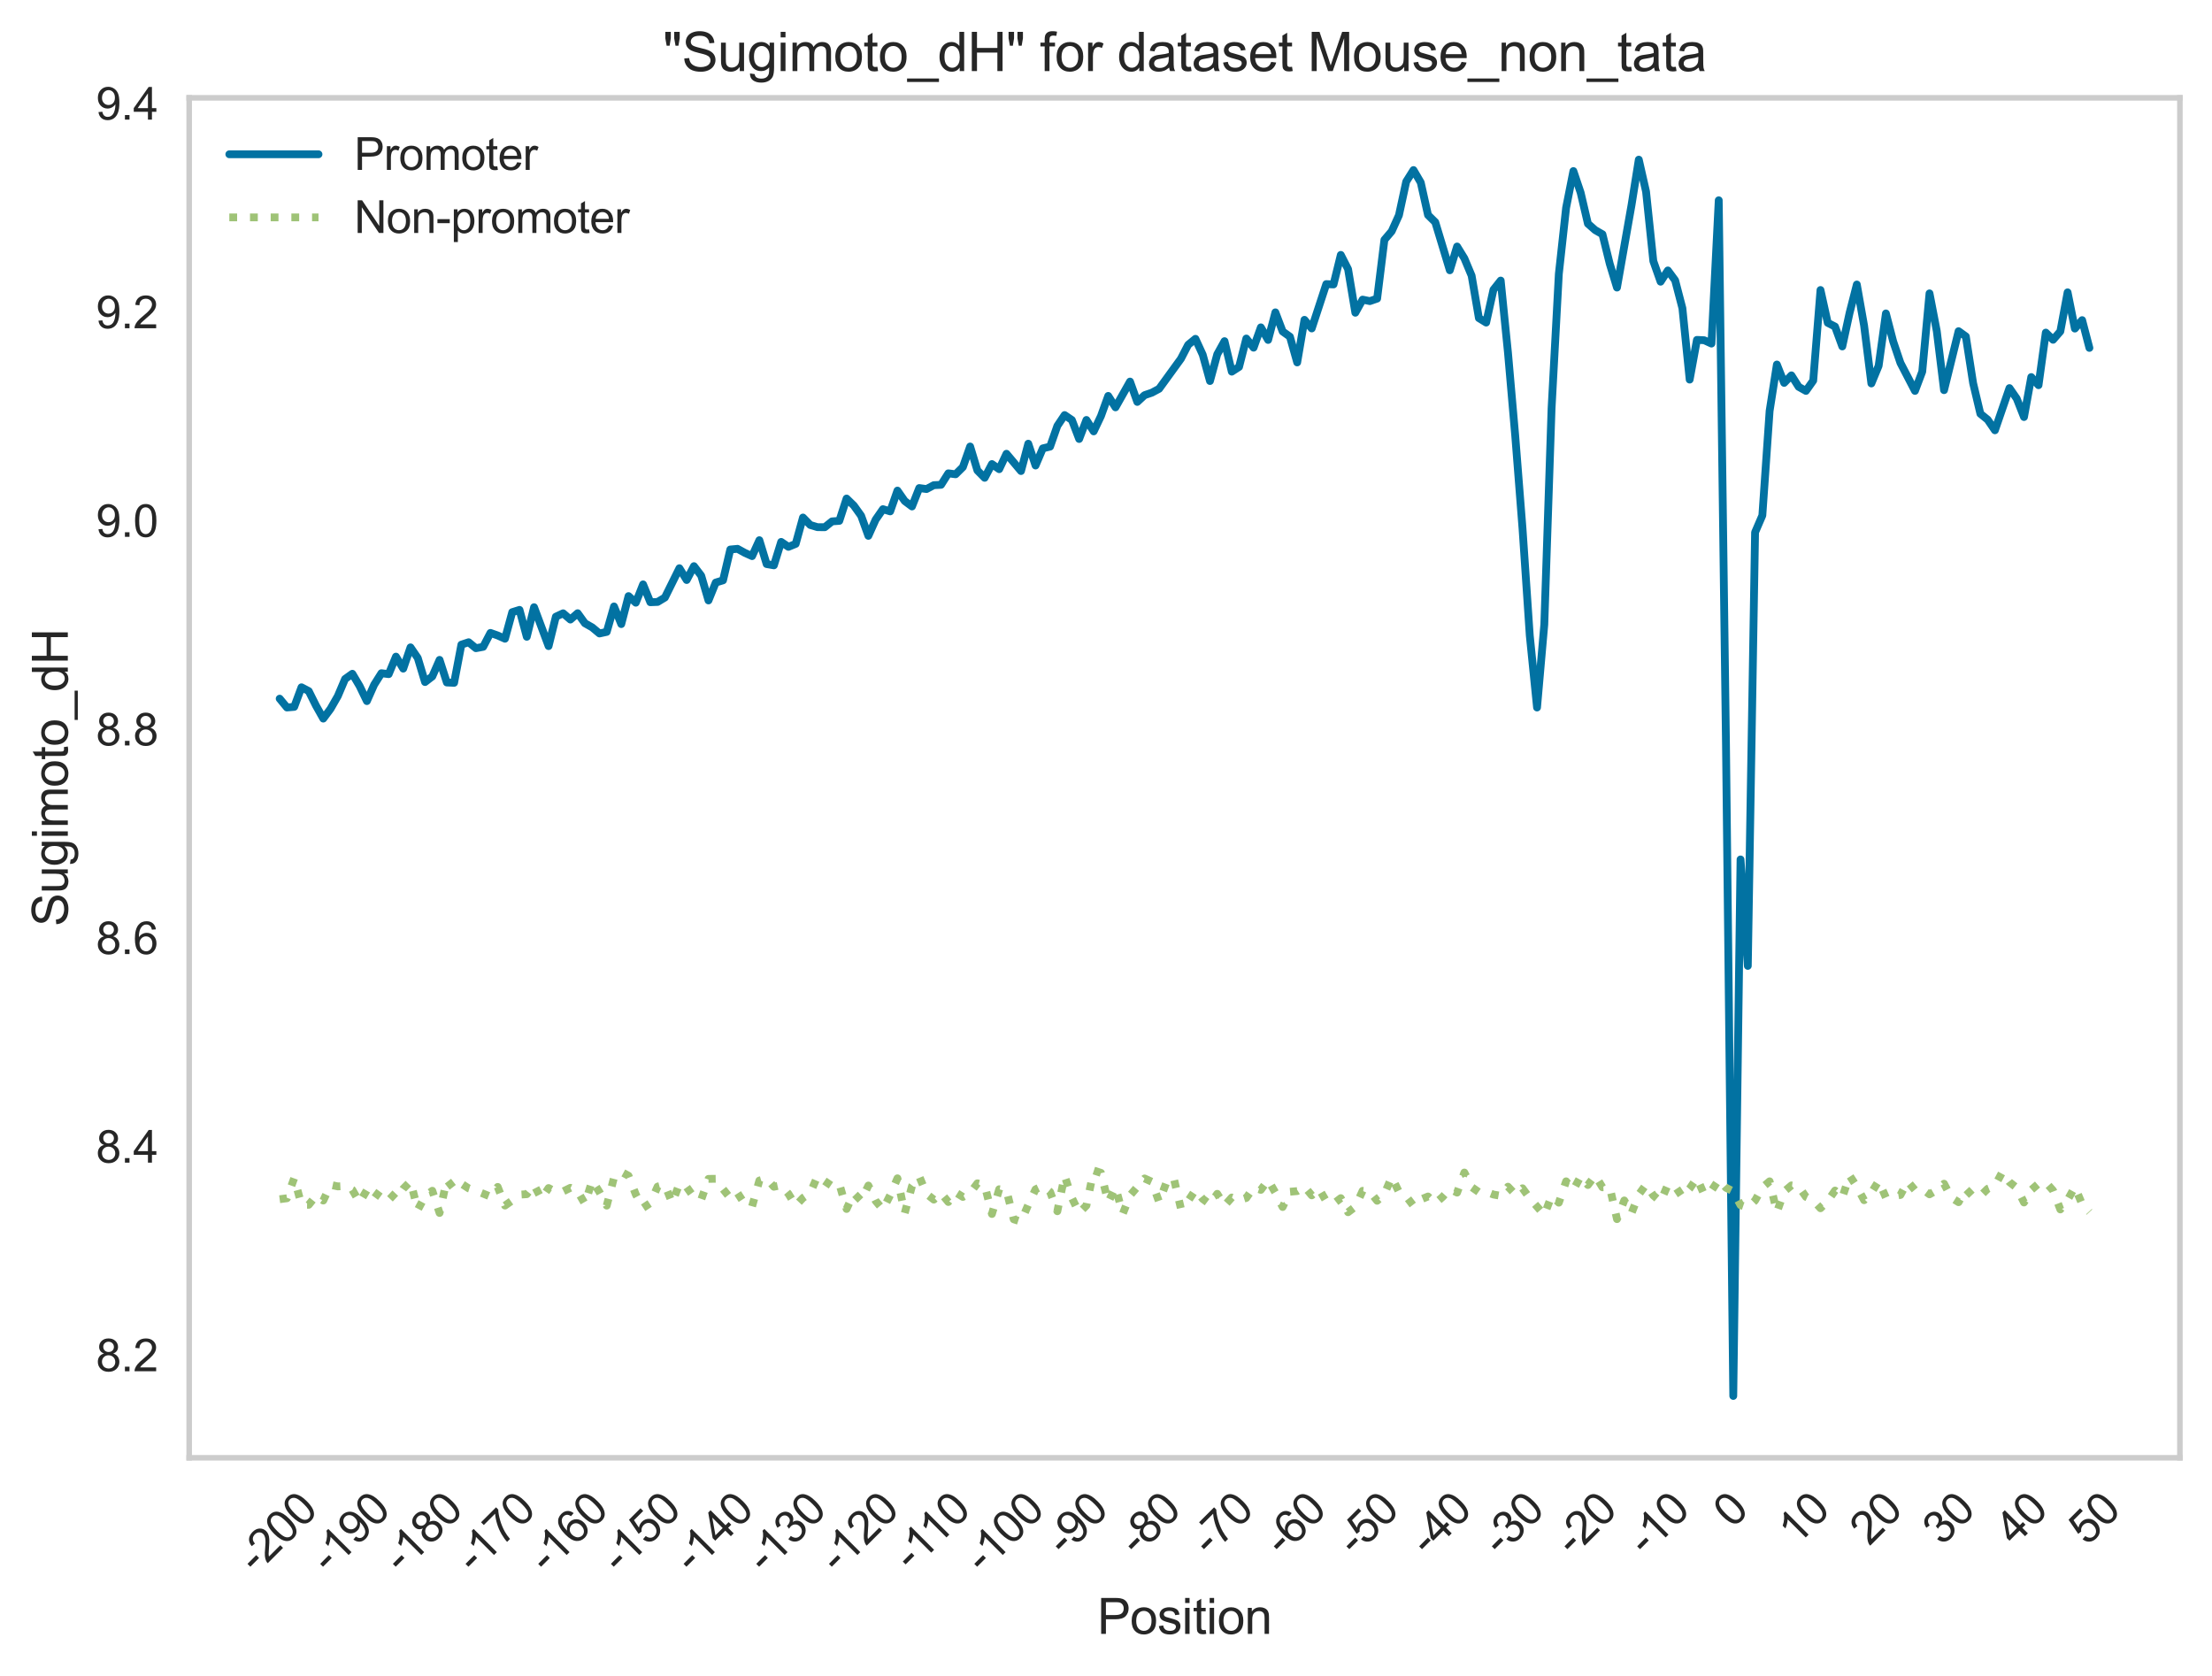 <?xml version="1.0" encoding="utf-8" standalone="no"?>
<!DOCTYPE svg PUBLIC "-//W3C//DTD SVG 1.1//EN"
  "http://www.w3.org/Graphics/SVG/1.1/DTD/svg11.dtd">
<svg xmlns:xlink="http://www.w3.org/1999/xlink" width="496.023pt" height="375.733pt" viewBox="0 0 496.023 375.733" xmlns="http://www.w3.org/2000/svg" version="1.1">
 <defs>
  <style type="text/css">*{stroke-linejoin: round; stroke-linecap: butt}</style>
 </defs>
 <g id="figure_1">
  <g id="patch_1">
   <path d="M 0 375.733 
L 496.023 375.733 
L 496.023 0 
L 0 0 
z
" style="fill: #ffffff"/>
  </g>
  <g id="axes_1">
   <g id="patch_2">
    <path d="M 42.423 326.856 
L 488.823 326.856 
L 488.823 21.936 
L 42.423 21.936 
z
" style="fill: #ffffff"/>
   </g>
   <g id="matplotlib.axis_1">
    <g id="xtick_1">
     <g id="line2d_1"/>
     <g id="text_1">
      <!-- -200 -->
      <g style="fill: #262626" transform="translate(57.466 353.068) rotate(-45) scale(0.1 -0.1)">
       <defs>
        <path id="ArialMT-2d" d="M 203 1375 
L 203 1941 
L 1931 1941 
L 1931 1375 
L 203 1375 
z
" transform="scale(0.016)"/>
        <path id="ArialMT-32" d="M 3222 541 
L 3222 0 
L 194 0 
Q 188 203 259 391 
Q 375 700 629 1000 
Q 884 1300 1366 1694 
Q 2113 2306 2375 2664 
Q 2638 3022 2638 3341 
Q 2638 3675 2398 3904 
Q 2159 4134 1775 4134 
Q 1369 4134 1125 3890 
Q 881 3647 878 3216 
L 300 3275 
Q 359 3922 746 4261 
Q 1134 4600 1788 4600 
Q 2447 4600 2831 4234 
Q 3216 3869 3216 3328 
Q 3216 3053 3103 2787 
Q 2991 2522 2730 2228 
Q 2469 1934 1863 1422 
Q 1356 997 1212 845 
Q 1069 694 975 541 
L 3222 541 
z
" transform="scale(0.016)"/>
        <path id="ArialMT-30" d="M 266 2259 
Q 266 3072 433 3567 
Q 600 4063 929 4331 
Q 1259 4600 1759 4600 
Q 2128 4600 2406 4451 
Q 2684 4303 2865 4023 
Q 3047 3744 3150 3342 
Q 3253 2941 3253 2259 
Q 3253 1453 3087 958 
Q 2922 463 2592 192 
Q 2263 -78 1759 -78 
Q 1097 -78 719 397 
Q 266 969 266 2259 
z
M 844 2259 
Q 844 1131 1108 757 
Q 1372 384 1759 384 
Q 2147 384 2411 759 
Q 2675 1134 2675 2259 
Q 2675 3391 2411 3762 
Q 2147 4134 1753 4134 
Q 1366 4134 1134 3806 
Q 844 3388 844 2259 
z
" transform="scale(0.016)"/>
       </defs>
       <use xlink:href="#ArialMT-2d"/>
       <use xlink:href="#ArialMT-32" x="33.301"/>
       <use xlink:href="#ArialMT-30" x="88.916"/>
       <use xlink:href="#ArialMT-30" x="144.531"/>
      </g>
     </g>
    </g>
    <g id="xtick_2">
     <g id="line2d_2"/>
     <g id="text_2">
      <!-- -190 -->
      <g style="fill: #262626" transform="translate(73.764 353.068) rotate(-45) scale(0.1 -0.1)">
       <defs>
        <path id="ArialMT-31" d="M 2384 0 
L 1822 0 
L 1822 3584 
Q 1619 3391 1289 3197 
Q 959 3003 697 2906 
L 697 3450 
Q 1169 3672 1522 3987 
Q 1875 4303 2022 4600 
L 2384 4600 
L 2384 0 
z
" transform="scale(0.016)"/>
        <path id="ArialMT-39" d="M 350 1059 
L 891 1109 
Q 959 728 1153 556 
Q 1347 384 1650 384 
Q 1909 384 2104 503 
Q 2300 622 2425 820 
Q 2550 1019 2634 1356 
Q 2719 1694 2719 2044 
Q 2719 2081 2716 2156 
Q 2547 1888 2255 1720 
Q 1963 1553 1622 1553 
Q 1053 1553 659 1965 
Q 266 2378 266 3053 
Q 266 3750 677 4175 
Q 1088 4600 1706 4600 
Q 2153 4600 2523 4359 
Q 2894 4119 3086 3673 
Q 3278 3228 3278 2384 
Q 3278 1506 3087 986 
Q 2897 466 2520 194 
Q 2144 -78 1638 -78 
Q 1100 -78 759 220 
Q 419 519 350 1059 
z
M 2653 3081 
Q 2653 3566 2395 3850 
Q 2138 4134 1775 4134 
Q 1400 4134 1122 3828 
Q 844 3522 844 3034 
Q 844 2597 1108 2323 
Q 1372 2050 1759 2050 
Q 2150 2050 2401 2323 
Q 2653 2597 2653 3081 
z
" transform="scale(0.016)"/>
       </defs>
       <use xlink:href="#ArialMT-2d"/>
       <use xlink:href="#ArialMT-31" x="33.301"/>
       <use xlink:href="#ArialMT-39" x="88.916"/>
       <use xlink:href="#ArialMT-30" x="144.531"/>
      </g>
     </g>
    </g>
    <g id="xtick_3">
     <g id="line2d_3"/>
     <g id="text_3">
      <!-- -180 -->
      <g style="fill: #262626" transform="translate(90.062 353.068) rotate(-45) scale(0.1 -0.1)">
       <defs>
        <path id="ArialMT-38" d="M 1131 2484 
Q 781 2613 612 2850 
Q 444 3088 444 3419 
Q 444 3919 803 4259 
Q 1163 4600 1759 4600 
Q 2359 4600 2725 4251 
Q 3091 3903 3091 3403 
Q 3091 3084 2923 2848 
Q 2756 2613 2416 2484 
Q 2838 2347 3058 2040 
Q 3278 1734 3278 1309 
Q 3278 722 2862 322 
Q 2447 -78 1769 -78 
Q 1091 -78 675 323 
Q 259 725 259 1325 
Q 259 1772 486 2073 
Q 713 2375 1131 2484 
z
M 1019 3438 
Q 1019 3113 1228 2906 
Q 1438 2700 1772 2700 
Q 2097 2700 2305 2904 
Q 2513 3109 2513 3406 
Q 2513 3716 2298 3927 
Q 2084 4138 1766 4138 
Q 1444 4138 1231 3931 
Q 1019 3725 1019 3438 
z
M 838 1322 
Q 838 1081 952 856 
Q 1066 631 1291 507 
Q 1516 384 1775 384 
Q 2178 384 2440 643 
Q 2703 903 2703 1303 
Q 2703 1709 2433 1975 
Q 2163 2241 1756 2241 
Q 1359 2241 1098 1978 
Q 838 1716 838 1322 
z
" transform="scale(0.016)"/>
       </defs>
       <use xlink:href="#ArialMT-2d"/>
       <use xlink:href="#ArialMT-31" x="33.301"/>
       <use xlink:href="#ArialMT-38" x="88.916"/>
       <use xlink:href="#ArialMT-30" x="144.531"/>
      </g>
     </g>
    </g>
    <g id="xtick_4">
     <g id="line2d_4"/>
     <g id="text_4">
      <!-- -170 -->
      <g style="fill: #262626" transform="translate(106.36 353.068) rotate(-45) scale(0.1 -0.1)">
       <defs>
        <path id="ArialMT-37" d="M 303 3981 
L 303 4522 
L 3269 4522 
L 3269 4084 
Q 2831 3619 2401 2847 
Q 1972 2075 1738 1259 
Q 1569 684 1522 0 
L 944 0 
Q 953 541 1156 1306 
Q 1359 2072 1739 2783 
Q 2119 3494 2547 3981 
L 303 3981 
z
" transform="scale(0.016)"/>
       </defs>
       <use xlink:href="#ArialMT-2d"/>
       <use xlink:href="#ArialMT-31" x="33.301"/>
       <use xlink:href="#ArialMT-37" x="88.916"/>
       <use xlink:href="#ArialMT-30" x="144.531"/>
      </g>
     </g>
    </g>
    <g id="xtick_5">
     <g id="line2d_5"/>
     <g id="text_5">
      <!-- -160 -->
      <g style="fill: #262626" transform="translate(122.658 353.068) rotate(-45) scale(0.1 -0.1)">
       <defs>
        <path id="ArialMT-36" d="M 3184 3459 
L 2625 3416 
Q 2550 3747 2413 3897 
Q 2184 4138 1850 4138 
Q 1581 4138 1378 3988 
Q 1113 3794 959 3422 
Q 806 3050 800 2363 
Q 1003 2672 1297 2822 
Q 1591 2972 1913 2972 
Q 2475 2972 2870 2558 
Q 3266 2144 3266 1488 
Q 3266 1056 3080 686 
Q 2894 316 2569 119 
Q 2244 -78 1831 -78 
Q 1128 -78 684 439 
Q 241 956 241 2144 
Q 241 3472 731 4075 
Q 1159 4600 1884 4600 
Q 2425 4600 2770 4297 
Q 3116 3994 3184 3459 
z
M 888 1484 
Q 888 1194 1011 928 
Q 1134 663 1356 523 
Q 1578 384 1822 384 
Q 2178 384 2434 671 
Q 2691 959 2691 1453 
Q 2691 1928 2437 2201 
Q 2184 2475 1800 2475 
Q 1419 2475 1153 2201 
Q 888 1928 888 1484 
z
" transform="scale(0.016)"/>
       </defs>
       <use xlink:href="#ArialMT-2d"/>
       <use xlink:href="#ArialMT-31" x="33.301"/>
       <use xlink:href="#ArialMT-36" x="88.916"/>
       <use xlink:href="#ArialMT-30" x="144.531"/>
      </g>
     </g>
    </g>
    <g id="xtick_6">
     <g id="line2d_6"/>
     <g id="text_6">
      <!-- -150 -->
      <g style="fill: #262626" transform="translate(138.956 353.068) rotate(-45) scale(0.1 -0.1)">
       <defs>
        <path id="ArialMT-35" d="M 266 1200 
L 856 1250 
Q 922 819 1161 601 
Q 1400 384 1738 384 
Q 2144 384 2425 690 
Q 2706 997 2706 1503 
Q 2706 1984 2436 2262 
Q 2166 2541 1728 2541 
Q 1456 2541 1237 2417 
Q 1019 2294 894 2097 
L 366 2166 
L 809 4519 
L 3088 4519 
L 3088 3981 
L 1259 3981 
L 1013 2750 
Q 1425 3038 1878 3038 
Q 2478 3038 2890 2622 
Q 3303 2206 3303 1553 
Q 3303 931 2941 478 
Q 2500 -78 1738 -78 
Q 1113 -78 717 272 
Q 322 622 266 1200 
z
" transform="scale(0.016)"/>
       </defs>
       <use xlink:href="#ArialMT-2d"/>
       <use xlink:href="#ArialMT-31" x="33.301"/>
       <use xlink:href="#ArialMT-35" x="88.916"/>
       <use xlink:href="#ArialMT-30" x="144.531"/>
      </g>
     </g>
    </g>
    <g id="xtick_7">
     <g id="line2d_7"/>
     <g id="text_7">
      <!-- -140 -->
      <g style="fill: #262626" transform="translate(155.254 353.068) rotate(-45) scale(0.1 -0.1)">
       <defs>
        <path id="ArialMT-34" d="M 2069 0 
L 2069 1097 
L 81 1097 
L 81 1613 
L 2172 4581 
L 2631 4581 
L 2631 1613 
L 3250 1613 
L 3250 1097 
L 2631 1097 
L 2631 0 
L 2069 0 
z
M 2069 1613 
L 2069 3678 
L 634 1613 
L 2069 1613 
z
" transform="scale(0.016)"/>
       </defs>
       <use xlink:href="#ArialMT-2d"/>
       <use xlink:href="#ArialMT-31" x="33.301"/>
       <use xlink:href="#ArialMT-34" x="88.916"/>
       <use xlink:href="#ArialMT-30" x="144.531"/>
      </g>
     </g>
    </g>
    <g id="xtick_8">
     <g id="line2d_8"/>
     <g id="text_8">
      <!-- -130 -->
      <g style="fill: #262626" transform="translate(171.552 353.068) rotate(-45) scale(0.1 -0.1)">
       <defs>
        <path id="ArialMT-33" d="M 269 1209 
L 831 1284 
Q 928 806 1161 595 
Q 1394 384 1728 384 
Q 2125 384 2398 659 
Q 2672 934 2672 1341 
Q 2672 1728 2419 1979 
Q 2166 2231 1775 2231 
Q 1616 2231 1378 2169 
L 1441 2663 
Q 1497 2656 1531 2656 
Q 1891 2656 2178 2843 
Q 2466 3031 2466 3422 
Q 2466 3731 2256 3934 
Q 2047 4138 1716 4138 
Q 1388 4138 1169 3931 
Q 950 3725 888 3313 
L 325 3413 
Q 428 3978 793 4289 
Q 1159 4600 1703 4600 
Q 2078 4600 2393 4439 
Q 2709 4278 2876 4000 
Q 3044 3722 3044 3409 
Q 3044 3113 2884 2869 
Q 2725 2625 2413 2481 
Q 2819 2388 3044 2092 
Q 3269 1797 3269 1353 
Q 3269 753 2831 336 
Q 2394 -81 1725 -81 
Q 1122 -81 723 278 
Q 325 638 269 1209 
z
" transform="scale(0.016)"/>
       </defs>
       <use xlink:href="#ArialMT-2d"/>
       <use xlink:href="#ArialMT-31" x="33.301"/>
       <use xlink:href="#ArialMT-33" x="88.916"/>
       <use xlink:href="#ArialMT-30" x="144.531"/>
      </g>
     </g>
    </g>
    <g id="xtick_9">
     <g id="line2d_9"/>
     <g id="text_9">
      <!-- -120 -->
      <g style="fill: #262626" transform="translate(187.85 353.068) rotate(-45) scale(0.1 -0.1)">
       <use xlink:href="#ArialMT-2d"/>
       <use xlink:href="#ArialMT-31" x="33.301"/>
       <use xlink:href="#ArialMT-32" x="88.916"/>
       <use xlink:href="#ArialMT-30" x="144.531"/>
      </g>
     </g>
    </g>
    <g id="xtick_10">
     <g id="line2d_10"/>
     <g id="text_10">
      <!-- -110 -->
      <g style="fill: #262626" transform="translate(204.408 352.546) rotate(-45) scale(0.1 -0.1)">
       <use xlink:href="#ArialMT-2d"/>
       <use xlink:href="#ArialMT-31" x="33.301"/>
       <use xlink:href="#ArialMT-31" x="81.541"/>
       <use xlink:href="#ArialMT-30" x="137.156"/>
      </g>
     </g>
    </g>
    <g id="xtick_11">
     <g id="line2d_11"/>
     <g id="text_11">
      <!-- -100 -->
      <g style="fill: #262626" transform="translate(220.445 353.068) rotate(-45) scale(0.1 -0.1)">
       <use xlink:href="#ArialMT-2d"/>
       <use xlink:href="#ArialMT-31" x="33.301"/>
       <use xlink:href="#ArialMT-30" x="88.916"/>
       <use xlink:href="#ArialMT-30" x="144.531"/>
      </g>
     </g>
    </g>
    <g id="xtick_12">
     <g id="line2d_12"/>
     <g id="text_12">
      <!-- -90 -->
      <g style="fill: #262626" transform="translate(238.709 349.136) rotate(-45) scale(0.1 -0.1)">
       <use xlink:href="#ArialMT-2d"/>
       <use xlink:href="#ArialMT-39" x="33.301"/>
       <use xlink:href="#ArialMT-30" x="88.916"/>
      </g>
     </g>
    </g>
    <g id="xtick_13">
     <g id="line2d_13"/>
     <g id="text_13">
      <!-- -80 -->
      <g style="fill: #262626" transform="translate(255.007 349.136) rotate(-45) scale(0.1 -0.1)">
       <use xlink:href="#ArialMT-2d"/>
       <use xlink:href="#ArialMT-38" x="33.301"/>
       <use xlink:href="#ArialMT-30" x="88.916"/>
      </g>
     </g>
    </g>
    <g id="xtick_14">
     <g id="line2d_14"/>
     <g id="text_14">
      <!-- -70 -->
      <g style="fill: #262626" transform="translate(271.305 349.136) rotate(-45) scale(0.1 -0.1)">
       <use xlink:href="#ArialMT-2d"/>
       <use xlink:href="#ArialMT-37" x="33.301"/>
       <use xlink:href="#ArialMT-30" x="88.916"/>
      </g>
     </g>
    </g>
    <g id="xtick_15">
     <g id="line2d_15"/>
     <g id="text_15">
      <!-- -60 -->
      <g style="fill: #262626" transform="translate(287.603 349.136) rotate(-45) scale(0.1 -0.1)">
       <use xlink:href="#ArialMT-2d"/>
       <use xlink:href="#ArialMT-36" x="33.301"/>
       <use xlink:href="#ArialMT-30" x="88.916"/>
      </g>
     </g>
    </g>
    <g id="xtick_16">
     <g id="line2d_16"/>
     <g id="text_16">
      <!-- -50 -->
      <g style="fill: #262626" transform="translate(303.901 349.136) rotate(-45) scale(0.1 -0.1)">
       <use xlink:href="#ArialMT-2d"/>
       <use xlink:href="#ArialMT-35" x="33.301"/>
       <use xlink:href="#ArialMT-30" x="88.916"/>
      </g>
     </g>
    </g>
    <g id="xtick_17">
     <g id="line2d_17"/>
     <g id="text_17">
      <!-- -40 -->
      <g style="fill: #262626" transform="translate(320.199 349.136) rotate(-45) scale(0.1 -0.1)">
       <use xlink:href="#ArialMT-2d"/>
       <use xlink:href="#ArialMT-34" x="33.301"/>
       <use xlink:href="#ArialMT-30" x="88.916"/>
      </g>
     </g>
    </g>
    <g id="xtick_18">
     <g id="line2d_18"/>
     <g id="text_18">
      <!-- -30 -->
      <g style="fill: #262626" transform="translate(336.497 349.136) rotate(-45) scale(0.1 -0.1)">
       <use xlink:href="#ArialMT-2d"/>
       <use xlink:href="#ArialMT-33" x="33.301"/>
       <use xlink:href="#ArialMT-30" x="88.916"/>
      </g>
     </g>
    </g>
    <g id="xtick_19">
     <g id="line2d_19"/>
     <g id="text_19">
      <!-- -20 -->
      <g style="fill: #262626" transform="translate(352.795 349.136) rotate(-45) scale(0.1 -0.1)">
       <use xlink:href="#ArialMT-2d"/>
       <use xlink:href="#ArialMT-32" x="33.301"/>
       <use xlink:href="#ArialMT-30" x="88.916"/>
      </g>
     </g>
    </g>
    <g id="xtick_20">
     <g id="line2d_20"/>
     <g id="text_20">
      <!-- -10 -->
      <g style="fill: #262626" transform="translate(369.093 349.136) rotate(-45) scale(0.1 -0.1)">
       <use xlink:href="#ArialMT-2d"/>
       <use xlink:href="#ArialMT-31" x="33.301"/>
       <use xlink:href="#ArialMT-30" x="88.916"/>
      </g>
     </g>
    </g>
    <g id="xtick_21">
     <g id="line2d_21"/>
     <g id="text_21">
      <!-- 0 -->
      <g style="fill: #262626" transform="translate(388.534 342.849) rotate(-45) scale(0.1 -0.1)">
       <use xlink:href="#ArialMT-30"/>
      </g>
     </g>
    </g>
    <g id="xtick_22">
     <g id="line2d_22"/>
     <g id="text_22">
      <!-- 10 -->
      <g style="fill: #262626" transform="translate(402.866 346.781) rotate(-45) scale(0.1 -0.1)">
       <use xlink:href="#ArialMT-31"/>
       <use xlink:href="#ArialMT-30" x="55.615"/>
      </g>
     </g>
    </g>
    <g id="xtick_23">
     <g id="line2d_23"/>
     <g id="text_23">
      <!-- 20 -->
      <g style="fill: #262626" transform="translate(419.164 346.781) rotate(-45) scale(0.1 -0.1)">
       <use xlink:href="#ArialMT-32"/>
       <use xlink:href="#ArialMT-30" x="55.615"/>
      </g>
     </g>
    </g>
    <g id="xtick_24">
     <g id="line2d_24"/>
     <g id="text_24">
      <!-- 30 -->
      <g style="fill: #262626" transform="translate(435.462 346.781) rotate(-45) scale(0.1 -0.1)">
       <use xlink:href="#ArialMT-33"/>
       <use xlink:href="#ArialMT-30" x="55.615"/>
      </g>
     </g>
    </g>
    <g id="xtick_25">
     <g id="line2d_25"/>
     <g id="text_25">
      <!-- 40 -->
      <g style="fill: #262626" transform="translate(451.76 346.781) rotate(-45) scale(0.1 -0.1)">
       <use xlink:href="#ArialMT-34"/>
       <use xlink:href="#ArialMT-30" x="55.615"/>
      </g>
     </g>
    </g>
    <g id="xtick_26">
     <g id="line2d_26"/>
     <g id="text_26">
      <!-- 50 -->
      <g style="fill: #262626" transform="translate(468.058 346.781) rotate(-45) scale(0.1 -0.1)">
       <use xlink:href="#ArialMT-35"/>
       <use xlink:href="#ArialMT-30" x="55.615"/>
      </g>
     </g>
    </g>
    <g id="text_27">
     <!-- Position -->
     <g style="fill: #262626" transform="translate(246.057 366.347) scale(0.11 -0.11)">
      <defs>
       <path id="ArialMT-50" d="M 494 0 
L 494 4581 
L 2222 4581 
Q 2678 4581 2919 4538 
Q 3256 4481 3484 4323 
Q 3713 4166 3852 3881 
Q 3991 3597 3991 3256 
Q 3991 2672 3619 2267 
Q 3247 1863 2275 1863 
L 1100 1863 
L 1100 0 
L 494 0 
z
M 1100 2403 
L 2284 2403 
Q 2872 2403 3119 2622 
Q 3366 2841 3366 3238 
Q 3366 3525 3220 3729 
Q 3075 3934 2838 4000 
Q 2684 4041 2272 4041 
L 1100 4041 
L 1100 2403 
z
" transform="scale(0.016)"/>
       <path id="ArialMT-6f" d="M 213 1659 
Q 213 2581 725 3025 
Q 1153 3394 1769 3394 
Q 2453 3394 2887 2945 
Q 3322 2497 3322 1706 
Q 3322 1066 3130 698 
Q 2938 331 2570 128 
Q 2203 -75 1769 -75 
Q 1072 -75 642 372 
Q 213 819 213 1659 
z
M 791 1659 
Q 791 1022 1069 705 
Q 1347 388 1769 388 
Q 2188 388 2466 706 
Q 2744 1025 2744 1678 
Q 2744 2294 2464 2611 
Q 2184 2928 1769 2928 
Q 1347 2928 1069 2612 
Q 791 2297 791 1659 
z
" transform="scale(0.016)"/>
       <path id="ArialMT-73" d="M 197 991 
L 753 1078 
Q 800 744 1014 566 
Q 1228 388 1613 388 
Q 2000 388 2187 545 
Q 2375 703 2375 916 
Q 2375 1106 2209 1216 
Q 2094 1291 1634 1406 
Q 1016 1563 777 1677 
Q 538 1791 414 1992 
Q 291 2194 291 2438 
Q 291 2659 392 2848 
Q 494 3038 669 3163 
Q 800 3259 1026 3326 
Q 1253 3394 1513 3394 
Q 1903 3394 2198 3281 
Q 2494 3169 2634 2976 
Q 2775 2784 2828 2463 
L 2278 2388 
Q 2241 2644 2061 2787 
Q 1881 2931 1553 2931 
Q 1166 2931 1000 2803 
Q 834 2675 834 2503 
Q 834 2394 903 2306 
Q 972 2216 1119 2156 
Q 1203 2125 1616 2013 
Q 2213 1853 2448 1751 
Q 2684 1650 2818 1456 
Q 2953 1263 2953 975 
Q 2953 694 2789 445 
Q 2625 197 2315 61 
Q 2006 -75 1616 -75 
Q 969 -75 630 194 
Q 291 463 197 991 
z
" transform="scale(0.016)"/>
       <path id="ArialMT-69" d="M 425 3934 
L 425 4581 
L 988 4581 
L 988 3934 
L 425 3934 
z
M 425 0 
L 425 3319 
L 988 3319 
L 988 0 
L 425 0 
z
" transform="scale(0.016)"/>
       <path id="ArialMT-74" d="M 1650 503 
L 1731 6 
Q 1494 -44 1306 -44 
Q 1000 -44 831 53 
Q 663 150 594 308 
Q 525 466 525 972 
L 525 2881 
L 113 2881 
L 113 3319 
L 525 3319 
L 525 4141 
L 1084 4478 
L 1084 3319 
L 1650 3319 
L 1650 2881 
L 1084 2881 
L 1084 941 
Q 1084 700 1114 631 
Q 1144 563 1211 522 
Q 1278 481 1403 481 
Q 1497 481 1650 503 
z
" transform="scale(0.016)"/>
       <path id="ArialMT-6e" d="M 422 0 
L 422 3319 
L 928 3319 
L 928 2847 
Q 1294 3394 1984 3394 
Q 2284 3394 2536 3286 
Q 2788 3178 2913 3003 
Q 3038 2828 3088 2588 
Q 3119 2431 3119 2041 
L 3119 0 
L 2556 0 
L 2556 2019 
Q 2556 2363 2490 2533 
Q 2425 2703 2258 2804 
Q 2091 2906 1866 2906 
Q 1506 2906 1245 2678 
Q 984 2450 984 1813 
L 984 0 
L 422 0 
z
" transform="scale(0.016)"/>
      </defs>
      <use xlink:href="#ArialMT-50"/>
      <use xlink:href="#ArialMT-6f" x="66.699"/>
      <use xlink:href="#ArialMT-73" x="122.314"/>
      <use xlink:href="#ArialMT-69" x="172.314"/>
      <use xlink:href="#ArialMT-74" x="194.531"/>
      <use xlink:href="#ArialMT-69" x="222.314"/>
      <use xlink:href="#ArialMT-6f" x="244.531"/>
      <use xlink:href="#ArialMT-6e" x="300.146"/>
     </g>
    </g>
   </g>
   <g id="matplotlib.axis_2">
    <g id="ytick_1">
     <g id="line2d_27"/>
     <g id="text_28">
      <!-- 8.2 -->
      <g style="fill: #262626" transform="translate(21.523 307.459) scale(0.1 -0.1)">
       <defs>
        <path id="ArialMT-2e" d="M 581 0 
L 581 641 
L 1222 641 
L 1222 0 
L 581 0 
z
" transform="scale(0.016)"/>
       </defs>
       <use xlink:href="#ArialMT-38"/>
       <use xlink:href="#ArialMT-2e" x="55.615"/>
       <use xlink:href="#ArialMT-32" x="83.398"/>
      </g>
     </g>
    </g>
    <g id="ytick_2">
     <g id="line2d_28"/>
     <g id="text_29">
      <!-- 8.4 -->
      <g style="fill: #262626" transform="translate(21.523 260.686) scale(0.1 -0.1)">
       <use xlink:href="#ArialMT-38"/>
       <use xlink:href="#ArialMT-2e" x="55.615"/>
       <use xlink:href="#ArialMT-34" x="83.398"/>
      </g>
     </g>
    </g>
    <g id="ytick_3">
     <g id="line2d_29"/>
     <g id="text_30">
      <!-- 8.6 -->
      <g style="fill: #262626" transform="translate(21.523 213.913) scale(0.1 -0.1)">
       <use xlink:href="#ArialMT-38"/>
       <use xlink:href="#ArialMT-2e" x="55.615"/>
       <use xlink:href="#ArialMT-36" x="83.398"/>
      </g>
     </g>
    </g>
    <g id="ytick_4">
     <g id="line2d_30"/>
     <g id="text_31">
      <!-- 8.8 -->
      <g style="fill: #262626" transform="translate(21.523 167.14) scale(0.1 -0.1)">
       <use xlink:href="#ArialMT-38"/>
       <use xlink:href="#ArialMT-2e" x="55.615"/>
       <use xlink:href="#ArialMT-38" x="83.398"/>
      </g>
     </g>
    </g>
    <g id="ytick_5">
     <g id="line2d_31"/>
     <g id="text_32">
      <!-- 9.0 -->
      <g style="fill: #262626" transform="translate(21.523 120.367) scale(0.1 -0.1)">
       <use xlink:href="#ArialMT-39"/>
       <use xlink:href="#ArialMT-2e" x="55.615"/>
       <use xlink:href="#ArialMT-30" x="83.398"/>
      </g>
     </g>
    </g>
    <g id="ytick_6">
     <g id="line2d_32"/>
     <g id="text_33">
      <!-- 9.2 -->
      <g style="fill: #262626" transform="translate(21.523 73.595) scale(0.1 -0.1)">
       <use xlink:href="#ArialMT-39"/>
       <use xlink:href="#ArialMT-2e" x="55.615"/>
       <use xlink:href="#ArialMT-32" x="83.398"/>
      </g>
     </g>
    </g>
    <g id="ytick_7">
     <g id="line2d_33"/>
     <g id="text_34">
      <!-- 9.4 -->
      <g style="fill: #262626" transform="translate(21.523 26.822) scale(0.1 -0.1)">
       <use xlink:href="#ArialMT-39"/>
       <use xlink:href="#ArialMT-2e" x="55.615"/>
       <use xlink:href="#ArialMT-34" x="83.398"/>
      </g>
     </g>
    </g>
    <g id="text_35">
     <!-- Sugimoto_dH -->
     <g style="fill: #262626" transform="translate(15.208 207.719) rotate(-90) scale(0.11 -0.11)">
      <defs>
       <path id="ArialMT-53" d="M 288 1472 
L 859 1522 
Q 900 1178 1048 958 
Q 1197 738 1509 602 
Q 1822 466 2213 466 
Q 2559 466 2825 569 
Q 3091 672 3220 851 
Q 3350 1031 3350 1244 
Q 3350 1459 3225 1620 
Q 3100 1781 2813 1891 
Q 2628 1963 1997 2114 
Q 1366 2266 1113 2400 
Q 784 2572 623 2826 
Q 463 3081 463 3397 
Q 463 3744 659 4045 
Q 856 4347 1234 4503 
Q 1613 4659 2075 4659 
Q 2584 4659 2973 4495 
Q 3363 4331 3572 4012 
Q 3781 3694 3797 3291 
L 3216 3247 
Q 3169 3681 2898 3903 
Q 2628 4125 2100 4125 
Q 1550 4125 1298 3923 
Q 1047 3722 1047 3438 
Q 1047 3191 1225 3031 
Q 1400 2872 2139 2705 
Q 2878 2538 3153 2413 
Q 3553 2228 3743 1945 
Q 3934 1663 3934 1294 
Q 3934 928 3725 604 
Q 3516 281 3123 101 
Q 2731 -78 2241 -78 
Q 1619 -78 1198 103 
Q 778 284 539 648 
Q 300 1013 288 1472 
z
" transform="scale(0.016)"/>
       <path id="ArialMT-75" d="M 2597 0 
L 2597 488 
Q 2209 -75 1544 -75 
Q 1250 -75 995 37 
Q 741 150 617 320 
Q 494 491 444 738 
Q 409 903 409 1263 
L 409 3319 
L 972 3319 
L 972 1478 
Q 972 1038 1006 884 
Q 1059 663 1231 536 
Q 1403 409 1656 409 
Q 1909 409 2131 539 
Q 2353 669 2445 892 
Q 2538 1116 2538 1541 
L 2538 3319 
L 3100 3319 
L 3100 0 
L 2597 0 
z
" transform="scale(0.016)"/>
       <path id="ArialMT-67" d="M 319 -275 
L 866 -356 
Q 900 -609 1056 -725 
Q 1266 -881 1628 -881 
Q 2019 -881 2231 -725 
Q 2444 -569 2519 -288 
Q 2563 -116 2559 434 
Q 2191 0 1641 0 
Q 956 0 581 494 
Q 206 988 206 1678 
Q 206 2153 378 2554 
Q 550 2956 876 3175 
Q 1203 3394 1644 3394 
Q 2231 3394 2613 2919 
L 2613 3319 
L 3131 3319 
L 3131 450 
Q 3131 -325 2973 -648 
Q 2816 -972 2473 -1159 
Q 2131 -1347 1631 -1347 
Q 1038 -1347 672 -1080 
Q 306 -813 319 -275 
z
M 784 1719 
Q 784 1066 1043 766 
Q 1303 466 1694 466 
Q 2081 466 2343 764 
Q 2606 1063 2606 1700 
Q 2606 2309 2336 2618 
Q 2066 2928 1684 2928 
Q 1309 2928 1046 2623 
Q 784 2319 784 1719 
z
" transform="scale(0.016)"/>
       <path id="ArialMT-6d" d="M 422 0 
L 422 3319 
L 925 3319 
L 925 2853 
Q 1081 3097 1340 3245 
Q 1600 3394 1931 3394 
Q 2300 3394 2536 3241 
Q 2772 3088 2869 2813 
Q 3263 3394 3894 3394 
Q 4388 3394 4653 3120 
Q 4919 2847 4919 2278 
L 4919 0 
L 4359 0 
L 4359 2091 
Q 4359 2428 4304 2576 
Q 4250 2725 4106 2815 
Q 3963 2906 3769 2906 
Q 3419 2906 3187 2673 
Q 2956 2441 2956 1928 
L 2956 0 
L 2394 0 
L 2394 2156 
Q 2394 2531 2256 2718 
Q 2119 2906 1806 2906 
Q 1569 2906 1367 2781 
Q 1166 2656 1075 2415 
Q 984 2175 984 1722 
L 984 0 
L 422 0 
z
" transform="scale(0.016)"/>
       <path id="ArialMT-5f" d="M -97 -1272 
L -97 -866 
L 3631 -866 
L 3631 -1272 
L -97 -1272 
z
" transform="scale(0.016)"/>
       <path id="ArialMT-64" d="M 2575 0 
L 2575 419 
Q 2259 -75 1647 -75 
Q 1250 -75 917 144 
Q 584 363 401 755 
Q 219 1147 219 1656 
Q 219 2153 384 2558 
Q 550 2963 881 3178 
Q 1213 3394 1622 3394 
Q 1922 3394 2156 3267 
Q 2391 3141 2538 2938 
L 2538 4581 
L 3097 4581 
L 3097 0 
L 2575 0 
z
M 797 1656 
Q 797 1019 1065 703 
Q 1334 388 1700 388 
Q 2069 388 2326 689 
Q 2584 991 2584 1609 
Q 2584 2291 2321 2609 
Q 2059 2928 1675 2928 
Q 1300 2928 1048 2622 
Q 797 2316 797 1656 
z
" transform="scale(0.016)"/>
       <path id="ArialMT-48" d="M 513 0 
L 513 4581 
L 1119 4581 
L 1119 2700 
L 3500 2700 
L 3500 4581 
L 4106 4581 
L 4106 0 
L 3500 0 
L 3500 2159 
L 1119 2159 
L 1119 0 
L 513 0 
z
" transform="scale(0.016)"/>
      </defs>
      <use xlink:href="#ArialMT-53"/>
      <use xlink:href="#ArialMT-75" x="66.699"/>
      <use xlink:href="#ArialMT-67" x="122.314"/>
      <use xlink:href="#ArialMT-69" x="177.93"/>
      <use xlink:href="#ArialMT-6d" x="200.146"/>
      <use xlink:href="#ArialMT-6f" x="283.447"/>
      <use xlink:href="#ArialMT-74" x="339.062"/>
      <use xlink:href="#ArialMT-6f" x="366.846"/>
      <use xlink:href="#ArialMT-5f" x="422.461"/>
      <use xlink:href="#ArialMT-64" x="478.076"/>
      <use xlink:href="#ArialMT-48" x="533.691"/>
     </g>
    </g>
   </g>
   <g id="line2d_34">
    <path d="M 62.714 156.653 
L 64.344 158.632 
L 65.973 158.493 
L 67.603 154.102 
L 69.233 154.957 
L 70.863 158.224 
L 72.492 161.121 
L 74.122 158.924 
L 75.752 156.077 
L 77.382 152.235 
L 79.012 151.069 
L 80.641 153.822 
L 82.271 157.197 
L 83.901 153.528 
L 85.531 150.944 
L 87.161 151.154 
L 88.79 147.227 
L 90.42 149.916 
L 92.05 145.147 
L 93.68 147.531 
L 95.31 152.927 
L 96.939 151.666 
L 98.569 147.958 
L 100.199 153.026 
L 101.829 153.1 
L 103.459 144.543 
L 105.088 144 
L 106.718 145.337 
L 108.348 145.029 
L 109.978 141.908 
L 111.607 142.486 
L 113.237 143.211 
L 114.867 137.256 
L 116.497 136.747 
L 118.127 142.776 
L 119.756 136.146 
L 123.016 144.867 
L 124.646 138.269 
L 126.276 137.512 
L 127.905 138.914 
L 129.535 137.491 
L 131.165 139.748 
L 132.795 140.673 
L 134.425 142.035 
L 136.054 141.679 
L 137.684 135.975 
L 139.314 139.929 
L 140.944 133.656 
L 142.574 135.137 
L 144.203 131.027 
L 145.833 135.029 
L 147.463 134.963 
L 149.093 133.983 
L 152.352 127.405 
L 153.982 130.048 
L 155.612 126.941 
L 157.242 129.08 
L 158.871 134.63 
L 160.501 130.618 
L 162.131 130.123 
L 163.761 123.208 
L 165.391 123.056 
L 167.02 123.955 
L 168.65 124.691 
L 170.28 121.12 
L 171.91 126.473 
L 173.54 126.757 
L 175.169 121.502 
L 176.799 122.612 
L 178.429 121.947 
L 180.059 116.037 
L 181.689 117.708 
L 183.318 118.199 
L 184.948 118.209 
L 186.578 116.902 
L 188.208 116.788 
L 189.837 111.779 
L 191.467 113.36 
L 193.097 115.634 
L 194.727 120.144 
L 196.357 116.513 
L 197.986 114.164 
L 199.616 114.657 
L 201.246 110.001 
L 202.876 112.336 
L 204.506 113.555 
L 206.135 109.429 
L 207.765 109.653 
L 209.395 108.786 
L 211.025 108.702 
L 212.655 106.129 
L 214.284 106.341 
L 215.914 104.73 
L 217.544 100.115 
L 219.174 105.479 
L 220.804 107.133 
L 222.433 104.048 
L 224.063 105.197 
L 225.693 101.741 
L 228.952 105.614 
L 230.582 99.483 
L 232.212 104.374 
L 233.842 100.529 
L 235.472 100.142 
L 237.101 95.493 
L 238.731 93.065 
L 240.361 94.172 
L 241.991 98.425 
L 243.621 94.162 
L 245.25 96.721 
L 246.88 93.284 
L 248.51 88.77 
L 250.14 91.334 
L 253.399 85.557 
L 255.029 90.116 
L 256.659 88.602 
L 258.289 88.048 
L 259.919 87.174 
L 264.808 80.441 
L 266.438 77.305 
L 268.067 75.97 
L 269.697 79.521 
L 271.327 85.431 
L 272.957 79.439 
L 274.587 76.497 
L 276.216 83.328 
L 277.846 82.275 
L 279.476 75.904 
L 281.106 77.955 
L 282.736 73.399 
L 284.365 76.222 
L 285.995 70.033 
L 287.625 74.322 
L 289.255 75.491 
L 290.885 81.263 
L 292.514 71.712 
L 294.144 73.645 
L 297.404 63.702 
L 299.034 63.775 
L 300.663 57.155 
L 302.293 60.341 
L 303.923 70.118 
L 305.553 67.18 
L 307.183 67.514 
L 308.812 66.952 
L 310.442 53.776 
L 312.072 51.859 
L 313.702 48.259 
L 315.331 40.719 
L 316.961 38.131 
L 318.591 40.917 
L 320.221 48.212 
L 321.851 49.822 
L 325.11 60.601 
L 326.74 55.27 
L 328.37 57.922 
L 330 61.815 
L 331.629 71.324 
L 333.259 72.328 
L 334.889 64.963 
L 336.519 62.906 
L 338.149 79.057 
L 339.778 97.712 
L 341.408 118.457 
L 343.038 142.484 
L 344.668 158.636 
L 346.298 140.015 
L 347.927 91.579 
L 349.557 61.415 
L 351.187 46.58 
L 352.817 38.358 
L 354.446 43.189 
L 356.076 50.152 
L 357.706 51.591 
L 359.336 52.528 
L 360.966 59.127 
L 362.595 64.476 
L 365.855 45.987 
L 367.485 35.796 
L 369.115 42.971 
L 370.744 58.54 
L 372.374 63.159 
L 374.004 60.64 
L 375.634 62.846 
L 377.264 69.105 
L 378.893 85.113 
L 380.523 76.21 
L 382.153 76.285 
L 383.783 77.035 
L 385.413 44.907 
L 387.042 167.254 
L 388.672 312.996 
L 390.302 192.701 
L 391.932 216.567 
L 393.561 119.361 
L 395.191 115.575 
L 396.821 92.141 
L 398.451 81.73 
L 400.081 85.849 
L 401.71 84.163 
L 403.34 86.734 
L 404.97 87.648 
L 406.6 85.34 
L 408.23 65.025 
L 409.859 72.385 
L 411.489 73.221 
L 413.119 77.677 
L 414.749 70.177 
L 416.379 63.794 
L 418.008 73.015 
L 419.638 85.975 
L 421.268 82.028 
L 422.898 70.28 
L 424.528 76.553 
L 426.157 81.373 
L 429.417 87.647 
L 431.047 83.322 
L 432.676 65.78 
L 434.306 74.234 
L 435.936 87.479 
L 439.196 74.257 
L 440.825 75.433 
L 442.455 85.905 
L 444.085 92.772 
L 445.715 94.09 
L 447.345 96.479 
L 450.604 87.018 
L 452.234 89.368 
L 453.864 93.505 
L 455.494 84.545 
L 457.123 86.364 
L 458.753 74.577 
L 460.383 76.184 
L 462.013 74.301 
L 463.643 65.547 
L 465.272 73.672 
L 466.902 71.779 
L 468.532 78.007 
L 468.532 78.007 
" clip-path="url(#p7cd7564c96)" style="fill: none; stroke: #0272a2; stroke-width: 1.75; stroke-linecap: round"/>
   </g>
   <g id="line2d_35">
    <path d="M 62.714 268.884 
L 64.344 268.67 
L 65.973 264.135 
L 67.603 270.114 
L 69.233 270.135 
L 70.863 268.119 
L 72.492 269.181 
L 74.122 265.662 
L 75.752 266.01 
L 77.382 265.928 
L 79.012 266.785 
L 80.641 269.614 
L 82.271 266.836 
L 83.901 268.732 
L 85.531 266.514 
L 87.161 267.331 
L 88.79 268.868 
L 90.42 266.536 
L 92.05 264.877 
L 93.68 271.272 
L 95.31 268.217 
L 96.939 266.985 
L 98.569 271.969 
L 100.199 264.51 
L 101.829 266.603 
L 103.459 265.39 
L 105.088 266.45 
L 106.718 266.975 
L 109.978 268.294 
L 111.607 266.125 
L 113.237 270.308 
L 114.867 269.162 
L 116.497 267.858 
L 118.127 267.756 
L 119.756 265.644 
L 121.386 268.801 
L 123.016 266.377 
L 124.646 267.25 
L 126.276 267.133 
L 127.905 266.33 
L 129.535 267.104 
L 131.165 269.932 
L 132.795 264.709 
L 134.425 267.286 
L 136.054 270.318 
L 137.684 264.026 
L 139.314 262.742 
L 140.944 263.625 
L 142.574 267.817 
L 144.203 270.828 
L 145.833 269.747 
L 147.463 266.053 
L 149.093 265.612 
L 150.722 269.735 
L 152.352 265.405 
L 153.982 266.162 
L 155.612 268.441 
L 157.242 268.976 
L 158.871 264.324 
L 160.501 264.302 
L 162.131 266.614 
L 163.761 268.659 
L 165.391 267.5 
L 167.02 270.007 
L 168.65 270.485 
L 170.28 264.699 
L 171.91 264.216 
L 173.54 266.09 
L 175.169 265.736 
L 176.799 267.669 
L 178.429 270.323 
L 180.059 268.592 
L 181.689 267.477 
L 183.318 263.72 
L 186.578 265.934 
L 188.208 265.426 
L 189.837 271.071 
L 191.467 267.535 
L 193.097 269.213 
L 194.727 265.816 
L 196.357 269.255 
L 197.986 271.209 
L 199.616 267.971 
L 201.246 264.195 
L 202.876 272.012 
L 204.506 265.938 
L 206.135 263.76 
L 207.765 267.694 
L 209.395 268.973 
L 211.025 267.528 
L 212.655 269.506 
L 214.284 267.348 
L 215.914 268.37 
L 217.544 267.482 
L 219.174 265.318 
L 220.804 265.748 
L 222.433 272.197 
L 224.063 266.644 
L 225.693 266.905 
L 227.323 273.388 
L 228.952 273.915 
L 230.582 270.115 
L 232.212 266.671 
L 233.842 265.896 
L 235.472 267.224 
L 237.101 271.579 
L 238.731 263.614 
L 240.361 268.597 
L 241.991 271.946 
L 243.621 270.298 
L 245.25 262.443 
L 246.88 262.968 
L 248.51 269.578 
L 250.14 266.201 
L 251.77 272.167 
L 253.399 268.03 
L 256.659 264.23 
L 258.289 264.968 
L 259.919 269.508 
L 261.548 265.132 
L 263.178 264.038 
L 264.808 270.99 
L 266.438 269.257 
L 268.067 266.791 
L 269.697 268.814 
L 271.327 270.03 
L 272.957 267.672 
L 274.587 270.316 
L 276.216 268.501 
L 277.846 269.115 
L 279.476 268.597 
L 281.106 266.238 
L 282.736 266.789 
L 284.365 264.573 
L 285.995 267.42 
L 287.625 270.63 
L 289.255 267.21 
L 290.885 267.062 
L 292.514 266.046 
L 294.144 268.017 
L 295.774 266.556 
L 297.404 269.35 
L 299.034 269.895 
L 300.663 268.645 
L 302.293 271.799 
L 303.923 270.562 
L 305.553 267.002 
L 307.183 267.173 
L 308.812 269.233 
L 310.442 267.718 
L 312.072 263.905 
L 313.702 267.255 
L 315.331 268.243 
L 316.961 270.38 
L 318.591 268.95 
L 320.221 268.271 
L 321.851 269.804 
L 323.48 268.378 
L 325.11 266.566 
L 326.74 267.405 
L 328.37 262.899 
L 330 266.161 
L 331.629 267.301 
L 333.259 267.218 
L 334.889 267.833 
L 336.519 268.122 
L 338.149 266.074 
L 339.778 267.782 
L 341.408 266.428 
L 343.038 268.673 
L 346.298 272.415 
L 347.927 268.133 
L 349.557 269.659 
L 351.187 264.872 
L 352.817 266.798 
L 354.446 263.761 
L 356.076 265.699 
L 357.706 263.537 
L 359.336 266.209 
L 360.966 266.142 
L 362.595 273.346 
L 364.225 269.162 
L 365.855 272.02 
L 367.485 267.832 
L 369.115 265.597 
L 370.744 268.032 
L 372.374 269.413 
L 374.004 265.625 
L 375.634 265.964 
L 377.264 268.387 
L 378.893 266.497 
L 380.523 264.124 
L 382.153 267.868 
L 383.783 266.977 
L 385.413 264.495 
L 387.042 266.321 
L 388.672 267.119 
L 390.302 270.21 
L 391.932 270.771 
L 393.561 269.18 
L 395.191 266.249 
L 396.821 264.872 
L 398.451 271.804 
L 400.081 267.16 
L 401.71 265.79 
L 403.34 266.028 
L 404.97 268.361 
L 406.6 269.114 
L 408.23 270.911 
L 409.859 269.276 
L 411.489 266.943 
L 413.119 268.512 
L 414.749 263.558 
L 416.379 266.069 
L 418.008 269.104 
L 419.638 267.431 
L 421.268 264.789 
L 422.898 268.516 
L 426.157 267.93 
L 427.787 264.887 
L 429.417 266.841 
L 431.047 266.616 
L 432.676 267.788 
L 434.306 266.856 
L 435.936 265.409 
L 437.566 268.532 
L 439.196 269.549 
L 440.825 266.574 
L 442.455 268.31 
L 444.085 268.148 
L 445.715 266.545 
L 447.345 265.9 
L 448.974 262.834 
L 450.604 265.047 
L 452.234 266.331 
L 453.864 269.617 
L 455.494 266.803 
L 457.123 265.389 
L 458.753 265.098 
L 460.383 266.932 
L 462.013 271.176 
L 463.643 269.046 
L 465.272 266.127 
L 466.902 269.999 
L 468.532 271.767 
L 468.532 271.767 
" clip-path="url(#p7cd7564c96)" style="fill: none; stroke-dasharray: 1.75,2.888; stroke-dashoffset: 0; stroke: #9fc377; stroke-width: 1.75"/>
   </g>
   <g id="patch_3">
    <path d="M 42.423 326.856 
L 42.423 21.936 
" style="fill: none; stroke: #cccccc; stroke-width: 1.25; stroke-linejoin: miter; stroke-linecap: square"/>
   </g>
   <g id="patch_4">
    <path d="M 488.823 326.856 
L 488.823 21.936 
" style="fill: none; stroke: #cccccc; stroke-width: 1.25; stroke-linejoin: miter; stroke-linecap: square"/>
   </g>
   <g id="patch_5">
    <path d="M 42.423 326.856 
L 488.823 326.856 
" style="fill: none; stroke: #cccccc; stroke-width: 1.25; stroke-linejoin: miter; stroke-linecap: square"/>
   </g>
   <g id="patch_6">
    <path d="M 42.423 21.936 
L 488.823 21.936 
" style="fill: none; stroke: #cccccc; stroke-width: 1.25; stroke-linejoin: miter; stroke-linecap: square"/>
   </g>
   <g id="text_36">
    <!-- "Sugimoto_dH" for dataset Mouse_non_tata -->
    <g style="fill: #262626" transform="translate(148.631 15.936) scale(0.12 -0.12)">
     <defs>
      <path id="ArialMT-22" d="M 450 2959 
L 294 3831 
L 294 4581 
L 934 4581 
L 934 3831 
L 794 2959 
L 450 2959 
z
M 1484 2959 
L 1331 3831 
L 1331 4581 
L 1972 4581 
L 1972 3831 
L 1822 2959 
L 1484 2959 
z
" transform="scale(0.016)"/>
      <path id="ArialMT-20" transform="scale(0.016)"/>
      <path id="ArialMT-66" d="M 556 0 
L 556 2881 
L 59 2881 
L 59 3319 
L 556 3319 
L 556 3672 
Q 556 4006 616 4169 
Q 697 4388 901 4523 
Q 1106 4659 1475 4659 
Q 1713 4659 2000 4603 
L 1916 4113 
Q 1741 4144 1584 4144 
Q 1328 4144 1222 4034 
Q 1116 3925 1116 3625 
L 1116 3319 
L 1763 3319 
L 1763 2881 
L 1116 2881 
L 1116 0 
L 556 0 
z
" transform="scale(0.016)"/>
      <path id="ArialMT-72" d="M 416 0 
L 416 3319 
L 922 3319 
L 922 2816 
Q 1116 3169 1280 3281 
Q 1444 3394 1641 3394 
Q 1925 3394 2219 3213 
L 2025 2691 
Q 1819 2813 1613 2813 
Q 1428 2813 1281 2702 
Q 1134 2591 1072 2394 
Q 978 2094 978 1738 
L 978 0 
L 416 0 
z
" transform="scale(0.016)"/>
      <path id="ArialMT-61" d="M 2588 409 
Q 2275 144 1986 34 
Q 1697 -75 1366 -75 
Q 819 -75 525 192 
Q 231 459 231 875 
Q 231 1119 342 1320 
Q 453 1522 633 1644 
Q 813 1766 1038 1828 
Q 1203 1872 1538 1913 
Q 2219 1994 2541 2106 
Q 2544 2222 2544 2253 
Q 2544 2597 2384 2738 
Q 2169 2928 1744 2928 
Q 1347 2928 1158 2789 
Q 969 2650 878 2297 
L 328 2372 
Q 403 2725 575 2942 
Q 747 3159 1072 3276 
Q 1397 3394 1825 3394 
Q 2250 3394 2515 3294 
Q 2781 3194 2906 3042 
Q 3031 2891 3081 2659 
Q 3109 2516 3109 2141 
L 3109 1391 
Q 3109 606 3145 398 
Q 3181 191 3288 0 
L 2700 0 
Q 2613 175 2588 409 
z
M 2541 1666 
Q 2234 1541 1622 1453 
Q 1275 1403 1131 1340 
Q 988 1278 909 1158 
Q 831 1038 831 891 
Q 831 666 1001 516 
Q 1172 366 1500 366 
Q 1825 366 2078 508 
Q 2331 650 2450 897 
Q 2541 1088 2541 1459 
L 2541 1666 
z
" transform="scale(0.016)"/>
      <path id="ArialMT-65" d="M 2694 1069 
L 3275 997 
Q 3138 488 2766 206 
Q 2394 -75 1816 -75 
Q 1088 -75 661 373 
Q 234 822 234 1631 
Q 234 2469 665 2931 
Q 1097 3394 1784 3394 
Q 2450 3394 2872 2941 
Q 3294 2488 3294 1666 
Q 3294 1616 3291 1516 
L 816 1516 
Q 847 969 1125 678 
Q 1403 388 1819 388 
Q 2128 388 2347 550 
Q 2566 713 2694 1069 
z
M 847 1978 
L 2700 1978 
Q 2663 2397 2488 2606 
Q 2219 2931 1791 2931 
Q 1403 2931 1139 2672 
Q 875 2413 847 1978 
z
" transform="scale(0.016)"/>
      <path id="ArialMT-4d" d="M 475 0 
L 475 4581 
L 1388 4581 
L 2472 1338 
Q 2622 884 2691 659 
Q 2769 909 2934 1394 
L 4031 4581 
L 4847 4581 
L 4847 0 
L 4263 0 
L 4263 3834 
L 2931 0 
L 2384 0 
L 1059 3900 
L 1059 0 
L 475 0 
z
" transform="scale(0.016)"/>
     </defs>
     <use xlink:href="#ArialMT-22"/>
     <use xlink:href="#ArialMT-53" x="35.498"/>
     <use xlink:href="#ArialMT-75" x="102.197"/>
     <use xlink:href="#ArialMT-67" x="157.812"/>
     <use xlink:href="#ArialMT-69" x="213.428"/>
     <use xlink:href="#ArialMT-6d" x="235.645"/>
     <use xlink:href="#ArialMT-6f" x="318.945"/>
     <use xlink:href="#ArialMT-74" x="374.561"/>
     <use xlink:href="#ArialMT-6f" x="402.344"/>
     <use xlink:href="#ArialMT-5f" x="457.959"/>
     <use xlink:href="#ArialMT-64" x="513.574"/>
     <use xlink:href="#ArialMT-48" x="569.189"/>
     <use xlink:href="#ArialMT-22" x="641.406"/>
     <use xlink:href="#ArialMT-20" x="676.904"/>
     <use xlink:href="#ArialMT-66" x="704.688"/>
     <use xlink:href="#ArialMT-6f" x="732.471"/>
     <use xlink:href="#ArialMT-72" x="788.086"/>
     <use xlink:href="#ArialMT-20" x="821.387"/>
     <use xlink:href="#ArialMT-64" x="849.17"/>
     <use xlink:href="#ArialMT-61" x="904.785"/>
     <use xlink:href="#ArialMT-74" x="960.4"/>
     <use xlink:href="#ArialMT-61" x="988.184"/>
     <use xlink:href="#ArialMT-73" x="1043.799"/>
     <use xlink:href="#ArialMT-65" x="1093.799"/>
     <use xlink:href="#ArialMT-74" x="1149.414"/>
     <use xlink:href="#ArialMT-20" x="1177.197"/>
     <use xlink:href="#ArialMT-4d" x="1204.98"/>
     <use xlink:href="#ArialMT-6f" x="1288.281"/>
     <use xlink:href="#ArialMT-75" x="1343.896"/>
     <use xlink:href="#ArialMT-73" x="1399.512"/>
     <use xlink:href="#ArialMT-65" x="1449.512"/>
     <use xlink:href="#ArialMT-5f" x="1505.127"/>
     <use xlink:href="#ArialMT-6e" x="1560.742"/>
     <use xlink:href="#ArialMT-6f" x="1616.357"/>
     <use xlink:href="#ArialMT-6e" x="1671.973"/>
     <use xlink:href="#ArialMT-5f" x="1727.588"/>
     <use xlink:href="#ArialMT-74" x="1783.203"/>
     <use xlink:href="#ArialMT-61" x="1810.986"/>
     <use xlink:href="#ArialMT-74" x="1866.602"/>
     <use xlink:href="#ArialMT-61" x="1894.385"/>
    </g>
   </g>
   <g id="legend_1">
    <g id="line2d_36">
     <path d="M 51.423 34.593 
L 61.423 34.593 
L 71.423 34.593 
" style="fill: none; stroke: #0272a2; stroke-width: 1.75; stroke-linecap: round"/>
    </g>
    <g id="text_37">
     <!-- Promoter -->
     <g style="fill: #262626" transform="translate(79.423 38.093) scale(0.1 -0.1)">
      <use xlink:href="#ArialMT-50"/>
      <use xlink:href="#ArialMT-72" x="66.699"/>
      <use xlink:href="#ArialMT-6f" x="100"/>
      <use xlink:href="#ArialMT-6d" x="155.615"/>
      <use xlink:href="#ArialMT-6f" x="238.916"/>
      <use xlink:href="#ArialMT-74" x="294.531"/>
      <use xlink:href="#ArialMT-65" x="322.314"/>
      <use xlink:href="#ArialMT-72" x="377.93"/>
     </g>
    </g>
    <g id="line2d_37">
     <path d="M 51.423 48.739 
L 61.423 48.739 
L 71.423 48.739 
" style="fill: none; stroke-dasharray: 1.75,2.888; stroke-dashoffset: 0; stroke: #9fc377; stroke-width: 1.75"/>
    </g>
    <g id="text_38">
     <!-- Non-promoter -->
     <g style="fill: #262626" transform="translate(79.423 52.239) scale(0.1 -0.1)">
      <defs>
       <path id="ArialMT-4e" d="M 488 0 
L 488 4581 
L 1109 4581 
L 3516 984 
L 3516 4581 
L 4097 4581 
L 4097 0 
L 3475 0 
L 1069 3600 
L 1069 0 
L 488 0 
z
" transform="scale(0.016)"/>
       <path id="ArialMT-70" d="M 422 -1272 
L 422 3319 
L 934 3319 
L 934 2888 
Q 1116 3141 1344 3267 
Q 1572 3394 1897 3394 
Q 2322 3394 2647 3175 
Q 2972 2956 3137 2557 
Q 3303 2159 3303 1684 
Q 3303 1175 3120 767 
Q 2938 359 2589 142 
Q 2241 -75 1856 -75 
Q 1575 -75 1351 44 
Q 1128 163 984 344 
L 984 -1272 
L 422 -1272 
z
M 931 1641 
Q 931 1000 1190 694 
Q 1450 388 1819 388 
Q 2194 388 2461 705 
Q 2728 1022 2728 1688 
Q 2728 2322 2467 2637 
Q 2206 2953 1844 2953 
Q 1484 2953 1207 2617 
Q 931 2281 931 1641 
z
" transform="scale(0.016)"/>
      </defs>
      <use xlink:href="#ArialMT-4e"/>
      <use xlink:href="#ArialMT-6f" x="72.217"/>
      <use xlink:href="#ArialMT-6e" x="127.832"/>
      <use xlink:href="#ArialMT-2d" x="183.447"/>
      <use xlink:href="#ArialMT-70" x="216.748"/>
      <use xlink:href="#ArialMT-72" x="272.363"/>
      <use xlink:href="#ArialMT-6f" x="305.664"/>
      <use xlink:href="#ArialMT-6d" x="361.279"/>
      <use xlink:href="#ArialMT-6f" x="444.58"/>
      <use xlink:href="#ArialMT-74" x="500.195"/>
      <use xlink:href="#ArialMT-65" x="527.979"/>
      <use xlink:href="#ArialMT-72" x="583.594"/>
     </g>
    </g>
   </g>
  </g>
 </g>
 <defs>
  <clipPath id="p7cd7564c96">
   <rect x="42.423" y="21.936" width="446.4" height="304.92"/>
  </clipPath>
 </defs>
</svg>
